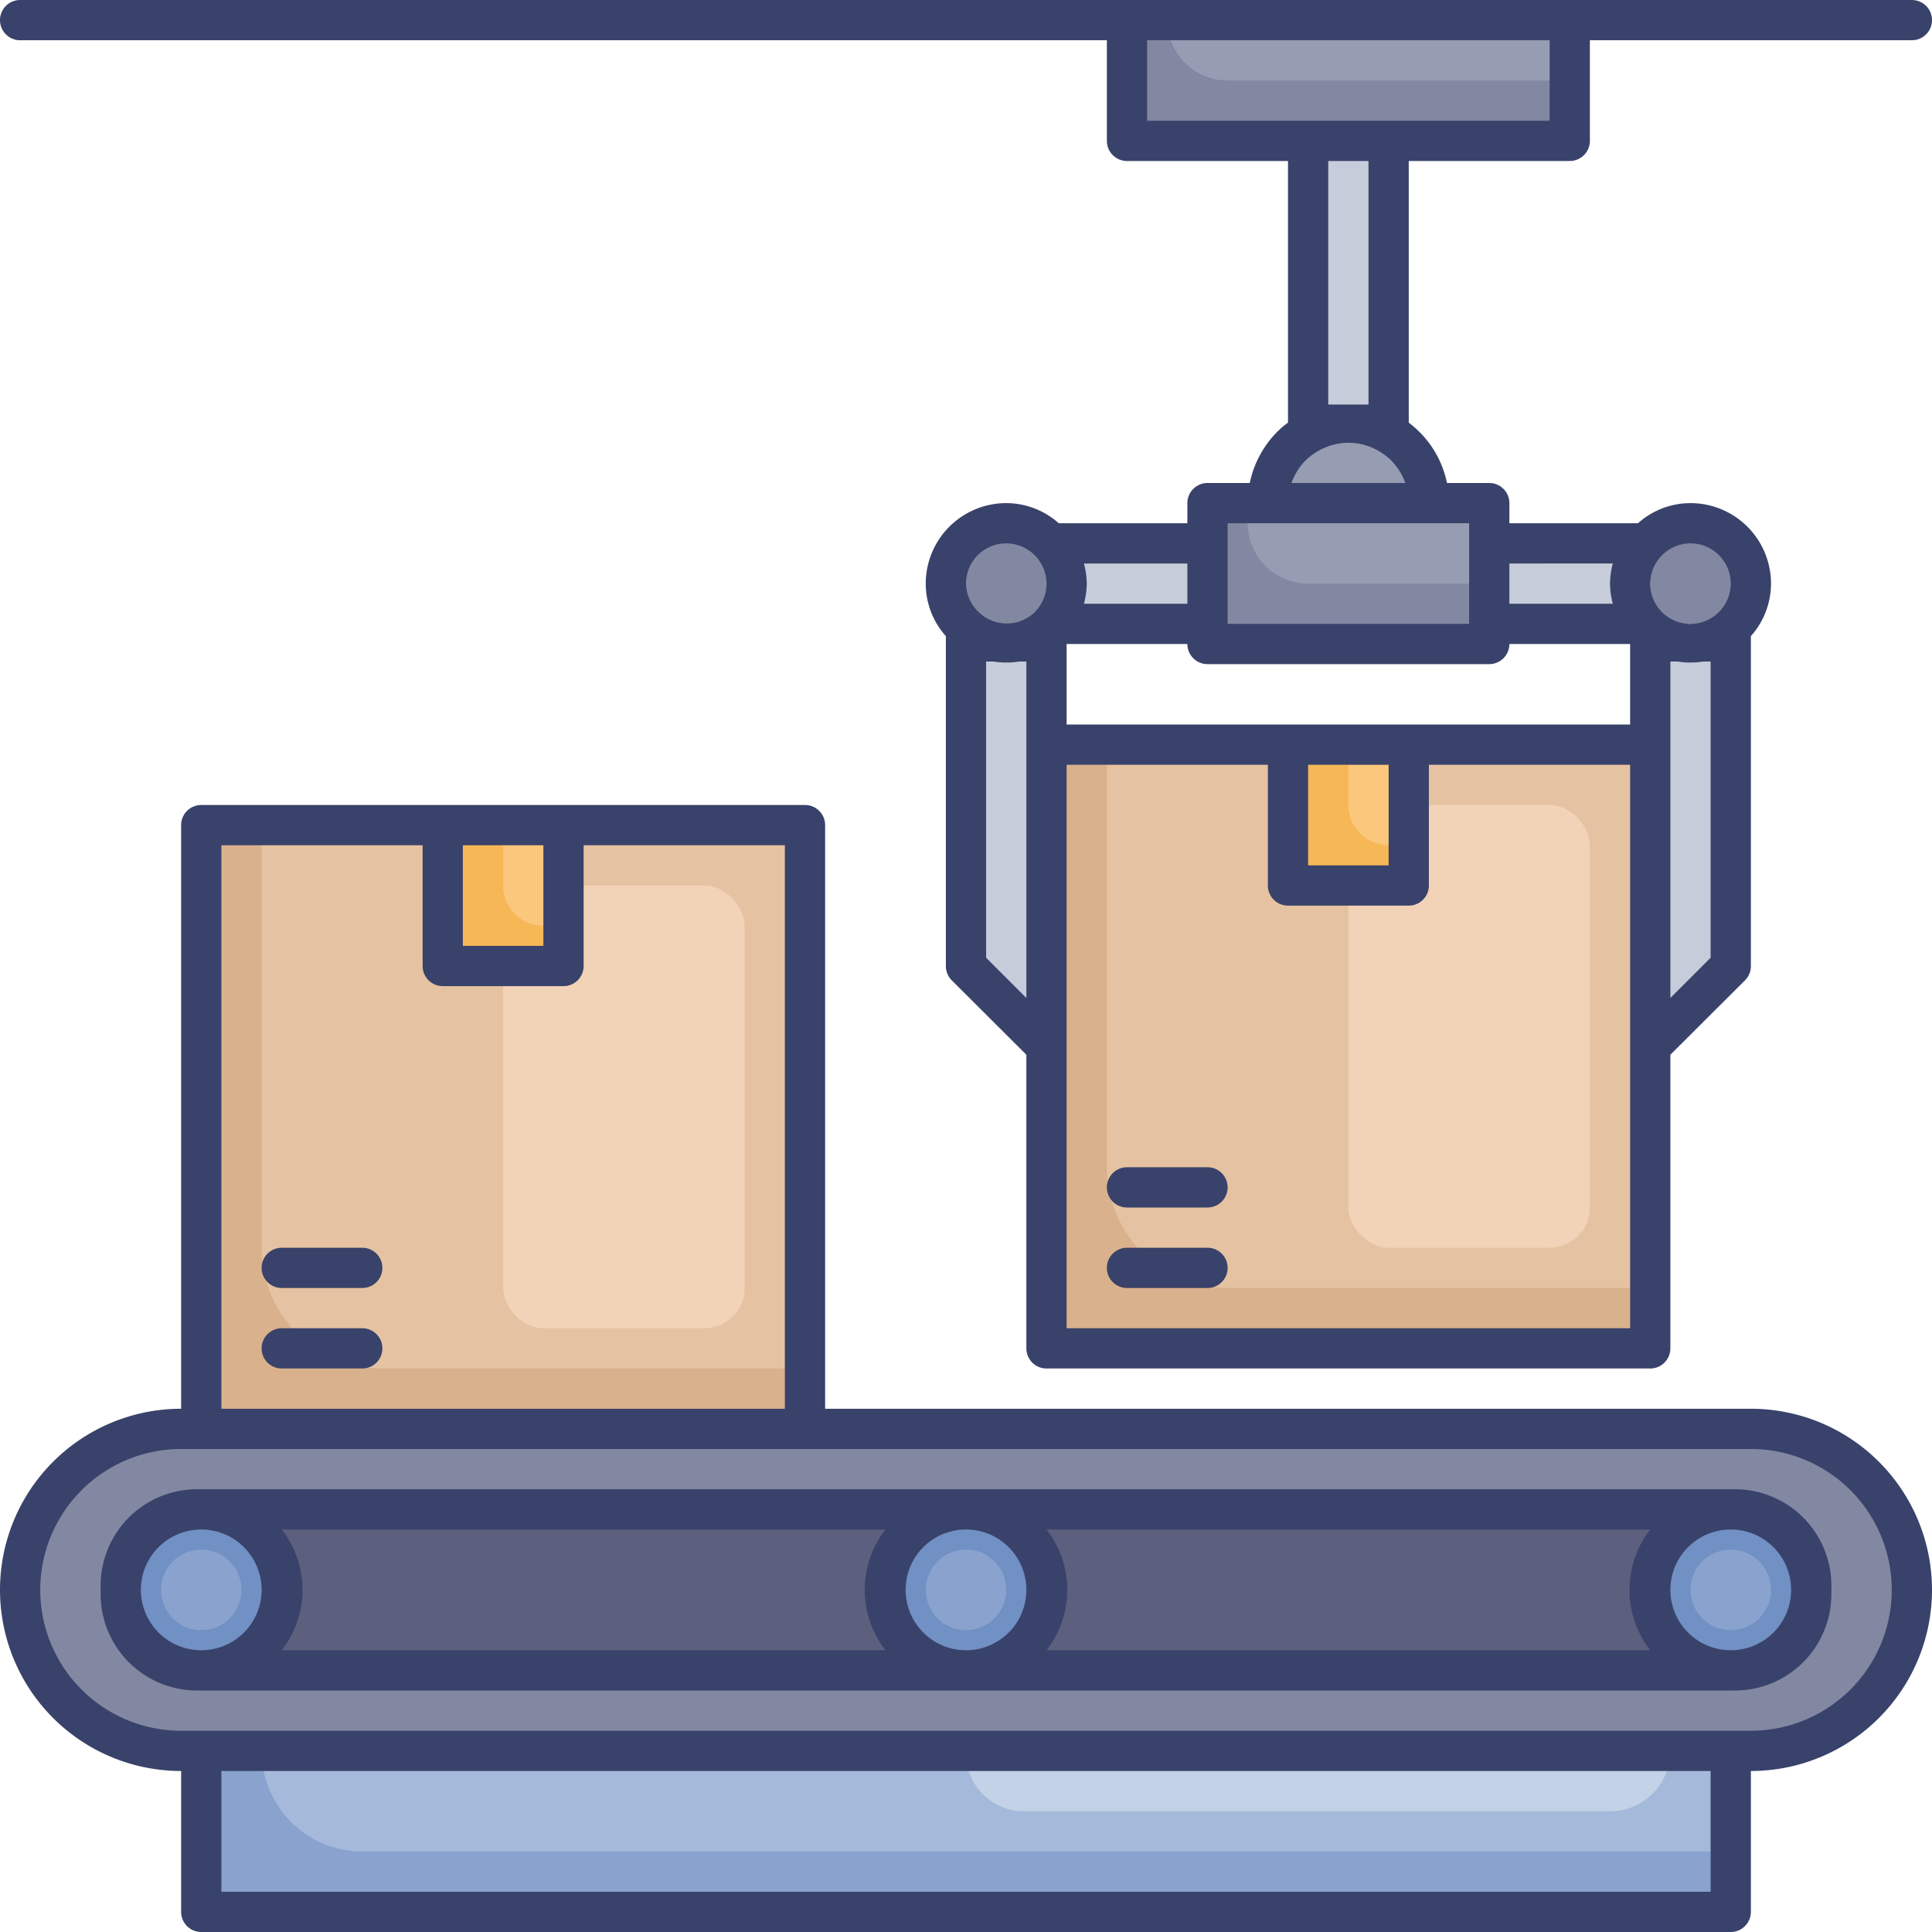 <svg id="Layer_1" data-name="Layer 1" xmlns="http://www.w3.org/2000/svg" viewBox="0 0 96 96">
  <defs>
    <style>.cls-1{fill:#89a3ce;}.cls-2{fill:#a5b9db;}.cls-3{fill:#c3d2e7;}.cls-4{fill:#8288a1;}.cls-5{fill:#5c5f7d;}.cls-6{fill:#7190c4;}.cls-7{fill:#c6ccda;}.cls-8{fill:#969cb2;}.cls-9{fill:#d9b18c;}.cls-10{fill:#e5c2a1;}.cls-11{fill:#f2d3b8;}.cls-12{fill:#f6b756;}.cls-13{fill:#fac77d;}.cls-14{fill:#39426a;}</style>
  </defs>
  <title>sorting, robotics, logistic, shipping, delivery</title>
  <rect class="cls-1" x="10" y="87" width="76" height="8" />
  <path class="cls-2" d="M13,87H86a0,0,0,0,1,0,0v5a0,0,0,0,1,0,0H18a5,5,0,0,1-5-5v0a0,0,0,0,1,0,0Z" />
  <path class="cls-3" d="M48,87H83a0,0,0,0,1,0,0v0a3,3,0,0,1-3,3H50.88A2.88,2.88,0,0,1,48,87.12V87A0,0,0,0,1,48,87Z" />
  <rect class="cls-4" x="1" y="71" width="94" height="16" rx="8" />
  <rect class="cls-5" x="6" y="75" width="84" height="8" rx="4" />
  <circle class="cls-6" cx="10" cy="79" r="4" />
  <circle class="cls-6" cx="10" cy="79" r="4" />
  <circle class="cls-1" cx="10" cy="79" r="2" />
  <circle class="cls-6" cx="48" cy="79" r="4" />
  <circle class="cls-1" cx="48" cy="79" r="2" />
  <circle class="cls-6" cx="86" cy="79" r="4" />
  <circle class="cls-1" cx="86" cy="79" r="2" />
  <polygon class="cls-7" points="52 52 48 48 48 31 52 31 52 52" />
  <circle class="cls-4" cx="50" cy="29" r="3" />
  <circle class="cls-4" cx="84" cy="29" r="3" />
  <polygon class="cls-7" points="82 52 86 48 86 31 82 31 82 52" />
  <rect class="cls-7" x="74" y="27" width="8" height="4" />
  <rect class="cls-7" x="52" y="27" width="8" height="4" />
  <rect class="cls-4" x="60" y="25" width="14" height="7" />
  <path class="cls-8" d="M62,25H74a0,0,0,0,1,0,0v4a0,0,0,0,1,0,0H65a3,3,0,0,1-3-3V25A0,0,0,0,1,62,25Z" />
  <path class="cls-8" d="M67,21h0a4,4,0,0,1,4,4v0a0,0,0,0,1,0,0H63a0,0,0,0,1,0,0v0A4,4,0,0,1,67,21Z" />
  <rect class="cls-7" x="65" y="7" width="4" height="14" />
  <rect class="cls-4" x="56" y="1" width="22" height="6" />
  <path class="cls-8" d="M58,1H78a0,0,0,0,1,0,0V4a0,0,0,0,1,0,0H61a3,3,0,0,1-3-3V1A0,0,0,0,1,58,1Z" />
  <rect class="cls-9" x="10" y="41" width="30" height="30" />
  <path class="cls-10" d="M13,41H40a0,0,0,0,1,0,0V68a0,0,0,0,1,0,0H19a6,6,0,0,1-6-6V41A0,0,0,0,1,13,41Z" />
  <rect class="cls-11" x="25" y="44" width="12" height="22" rx="2" />
  <rect class="cls-12" x="22" y="41" width="6" height="7" />
  <path class="cls-13" d="M25,41h3a0,0,0,0,1,0,0v5a0,0,0,0,1,0,0H27a2,2,0,0,1-2-2V41A0,0,0,0,1,25,41Z" />
  <rect class="cls-9" x="52" y="37" width="30" height="30" />
  <path class="cls-10" d="M55,37H82a0,0,0,0,1,0,0V64a0,0,0,0,1,0,0H61a6,6,0,0,1-6-6V37A0,0,0,0,1,55,37Z" />
  <rect class="cls-11" x="67" y="40" width="12" height="22" rx="2" />
  <rect class="cls-12" x="64" y="37" width="6" height="7" />
  <path class="cls-13" d="M67,37h3a0,0,0,0,1,0,0v5a0,0,0,0,1,0,0H69a2,2,0,0,1-2-2V37A0,0,0,0,1,67,37Z" />
  <path class="cls-14" d="M87,70H41V41a1,1,0,0,0-1-1H10a1,1,0,0,0-1,1V70A9,9,0,0,0,9,88v7a1,1,0,0,0,1,1H86a1,1,0,0,0,1-1V88a9,9,0,0,0,0-18ZM27,42v5H23V42ZM11,42H21v6a1,1,0,0,0,1,1h6a1,1,0,0,0,1-1V42H39V70H11ZM85,94H11V88H85Zm2-8H9A7,7,0,0,1,9,72H87a7,7,0,0,1,0,14Z" />
  <path class="cls-14" d="M86.22,74H9.78A4.79,4.79,0,0,0,5,78.78v.44A4.79,4.79,0,0,0,9.78,84H86.22A4.79,4.79,0,0,0,91,79.22v-.44A4.79,4.79,0,0,0,86.22,74ZM86,82a3,3,0,1,1,3-3A3,3,0,0,1,86,82ZM7,79a3,3,0,1,1,3,3A3,3,0,0,1,7,79Zm7-3H44a4.88,4.88,0,0,0,0,6H14a4.88,4.88,0,0,0,0-6Zm31,3a3,3,0,1,1,3,3A3,3,0,0,1,45,79Zm7-3H82a4.88,4.88,0,0,0,0,6H52a4.88,4.88,0,0,0,0-6Z" />
  <path class="cls-14" d="M1,2H55V7a1,1,0,0,0,1,1h8V21a4.41,4.41,0,0,0-.54.46A5.07,5.07,0,0,0,62.1,24H60a1,1,0,0,0-1,1v1H52.61A3.93,3.93,0,0,0,50,25a4,4,0,0,0-4,4,3.91,3.91,0,0,0,1,2.61V48a1,1,0,0,0,.29.71L51,52.41V67a1,1,0,0,0,1,1H82a1,1,0,0,0,1-1V52.41l3.71-3.7A1,1,0,0,0,87,48V31.61A3.93,3.93,0,0,0,88,29a4,4,0,0,0-4-4,3.91,3.91,0,0,0-2.61,1H75V25a1,1,0,0,0-1-1H71.9a5,5,0,0,0-1.38-2.55A5.4,5.4,0,0,0,70,21V8h8a1,1,0,0,0,1-1V2H95a1,1,0,0,0,0-2H1A1,1,0,0,0,1,2ZM74,33a1,1,0,0,0,1-1h6v4H53V32h6a1,1,0,0,0,1,1Zm-9,5h4v5H65Zm-6-8H53.86A4.23,4.23,0,0,0,54,29a4.16,4.16,0,0,0-.14-1H59Zm-9-3a2,2,0,0,1,1.49.67,2,2,0,0,1,0,2.67,1.06,1.06,0,0,1-.15.15,2,2,0,0,1-2,.37,1.91,1.91,0,0,1-.64-.38A2,2,0,0,1,48,29,2,2,0,0,1,50,27ZM49,47.59V32.87l.18,0,.18,0a3.79,3.79,0,0,0,.58.05h.12a3.79,3.79,0,0,0,.58-.05l.19,0,.17,0V49.59ZM81,66H53V38H63v6a1,1,0,0,0,1,1h6a1,1,0,0,0,1-1V38H81V66Zm4-18.41-2,2V32.87l.18,0,.18,0a3.79,3.79,0,0,0,.58.05h.12a3.79,3.79,0,0,0,.58-.05l.19,0,.17,0ZM86,29a2,2,0,0,1-.67,1.49,2,2,0,0,1-2.67,0,1.06,1.06,0,0,1-.15-.15,2,2,0,0,1,0-2.67A2,2,0,0,1,84,27,2,2,0,0,1,86,29Zm-5.86-1A4.23,4.23,0,0,0,80,29a4.16,4.16,0,0,0,.14,1H75V28ZM73,31H61V26H73Zm-8.83-7a3.14,3.14,0,0,1,.69-1.11,3.06,3.06,0,0,1,.64-.48,3,3,0,0,1,2.27-.31,3.15,3.15,0,0,1,.74.31,3.26,3.26,0,0,1,.61.46A3.13,3.13,0,0,1,69.83,24ZM68,20.1l-.22,0-.43,0c-.12,0-.23,0-.35,0s-.23,0-.34,0l-.44,0-.22,0V8h2ZM77,2V6H57V2Z" />
  <path class="cls-14" d="M60,62H56a1,1,0,0,0,0,2h4a1,1,0,0,0,0-2Z" />
  <path class="cls-14" d="M60,58H56a1,1,0,0,0,0,2h4a1,1,0,0,0,0-2Z" />
  <path class="cls-14" d="M18,66H14a1,1,0,0,0,0,2h4a1,1,0,0,0,0-2Z" />
  <path class="cls-14" d="M18,62H14a1,1,0,0,0,0,2h4a1,1,0,0,0,0-2Z" />
</svg>